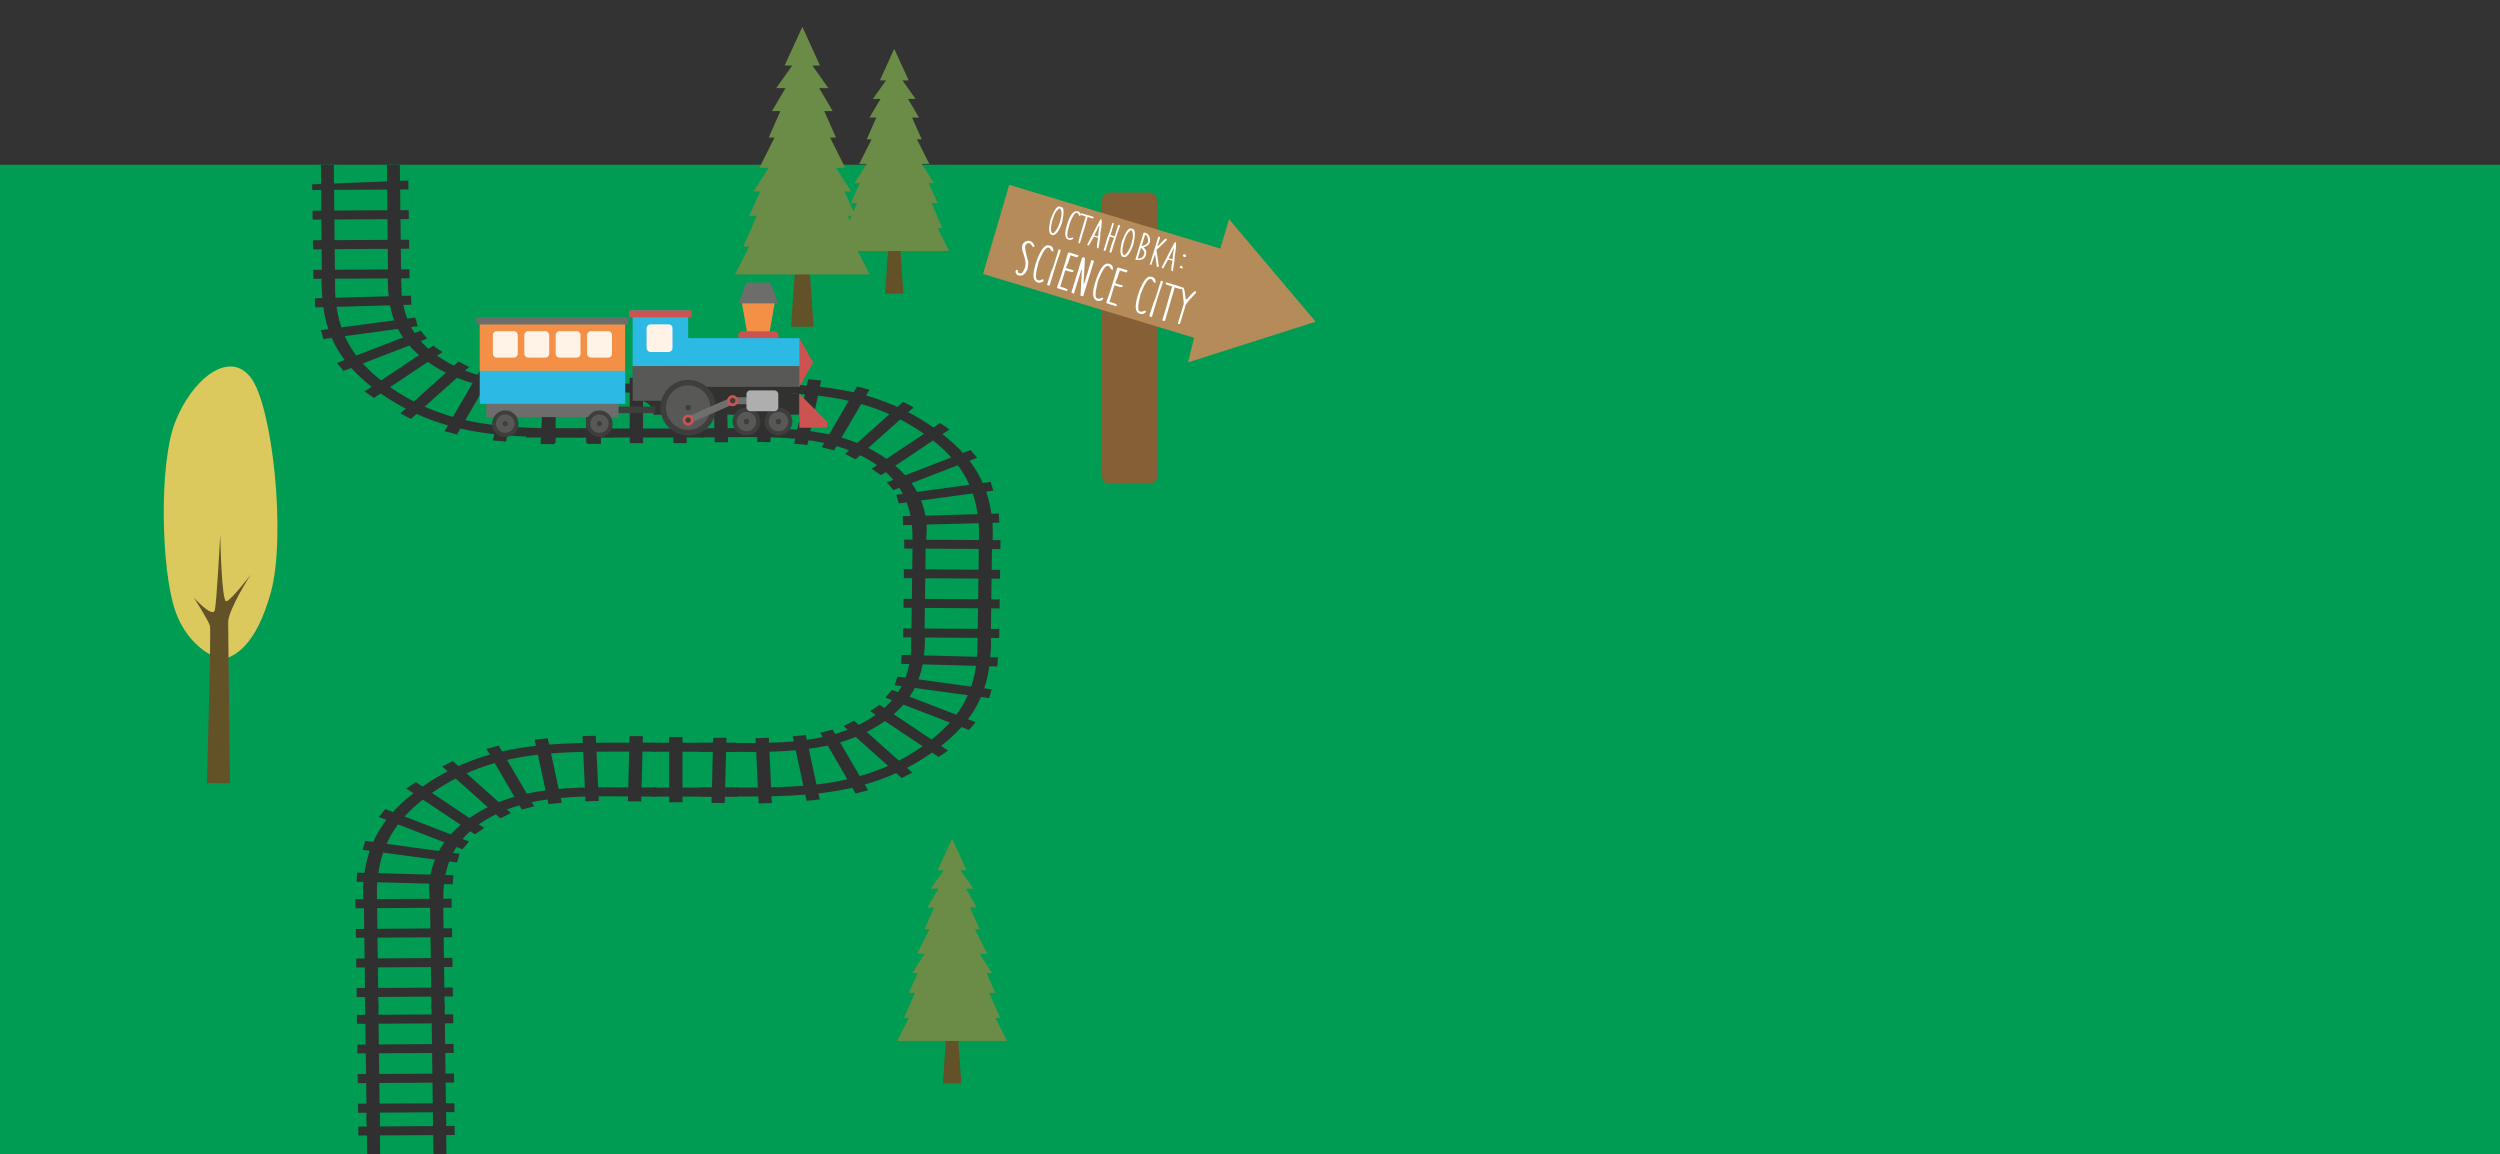 <?xml version="1.0" encoding="utf-8"?>
<!-- Generator: Adobe Illustrator 22.0.1, SVG Export Plug-In . SVG Version: 6.00 Build 0)  -->
<svg version="1.1" id="Слой_1" xmlns="http://www.w3.org/2000/svg" xmlns:xlink="http://www.w3.org/1999/xlink" x="0px" y="0px"
	 viewBox="0 0 1900 877.3" style="enable-background:new 0 0 1900 877.3;" xml:space="preserve">
<rect x="0" y="0" width="1900" height="877.3" fill="#333333" stroke="none"/>
<style type="text/css">
	.st0{fill:#009C53;}
	.st1{fill:#303030;}
	.st2{fill:#635128;}
	.st3{fill:#6B8C46;}
	.st4{fill:#DBC95D;}
	.st5{fill:#856037;}
	.st6{fill:#B48B59;}
	.st7{fill:#FFFFFF;}
	.st8{fill:#CD5351;}
	.st9{fill:#F49045;}
	.st10{fill:#6D6D6C;}
	.st11{fill:#2CBAE5;}
	.st12{fill:#FFF2E7;}
	.st13{fill:#313130;}
	.st14{fill:#585857;}
	.st15{fill:#3E3E3D;}
	.st16{fill:#6F6F6E;}
	.st17{fill:#AEAEAE;}
</style>
<g>
	<rect x="-42.2" y="125.2" class="st0" width="1998.9" height="752.9"/>
	<g>
		<g>
			<g>
				<g>
					<polygon class="st1" points="239.2,226.7 239.6,233.6 312.7,231.6 312.3,224.7 					"/>
					<polygon class="st1" points="243.9,250.9 245.8,257.7 317.5,247.9 315.6,241.3 					"/>
					<polygon class="st1" points="256.1,275.9 261.1,281.9 324.7,257.3 319.7,251.3 					"/>
					<polygon class="st1" points="277.1,297.5 284.2,302.4 336.3,267.6 329.2,262.7 					"/>
					<polygon class="st1" points="304.3,314.2 312.3,318.4 356.5,278.9 348.5,274.8 					"/>
					<polygon class="st1" points="337.9,327.7 347.3,330.2 374.2,284 364.8,281.5 					"/>
					<polygon class="st1" points="374.6,334.7 384.6,335.7 395.1,286.7 385.1,285.7 					"/>
					<polygon class="st1" points="410.9,337.4 421,337.6 423.3,288.1 413.3,287.8 					"/>
					<polygon class="st1" points="446.7,337.4 456.8,337.3 455.6,287.8 445.5,287.8 					"/>
					<path class="st1" d="M297.2,294.7c50.8,35,103.9,30.5,168.9,30.9l-0.1,6.8c-68.2-0.4-122.7,3.9-176-32.9
						c-40.4-27.9-45.6-56.6-45.6-88.8c3.3,0,6.7,0.1,10,0C254.4,241.2,259.3,268.6,297.2,294.7z"/>
					<path class="st1" d="M466.5,298.3c-51.3-0.3-100.9,4.7-140.6-22.7c-27.1-18.7-31.1-41.2-31.2-64.7c3.3-0.1,6.7,0.1,10,0.2
						c0.2,21.9,3.9,42.9,28.3,59.8c36.8,25.3,85.8,20.3,133.5,20.6L466.5,298.3z"/>
				</g>
				<g>
					<polygon class="st1" points="238.2,211.9 238.1,205.1 311.2,204.7 311.3,211.5 					"/>
					<polygon class="st1" points="237.9,189.5 237.8,182.6 310.9,182.2 311,189 					"/>
					<polygon class="st1" points="237.6,166.9 237.5,160.1 310.6,159.7 310.7,166.5 					"/>
					<polygon class="st1" points="237.3,144.4 237.2,140.1 310.3,137.2 310.4,144 					"/>
					<path class="st1" d="M244.7,220.8l10-0.1l-1-95.5c0,0-6.5,0-9.8,0L244.7,220.8z"/>
					<path class="st1" d="M294.1,125.2l0.9,95.3l10-0.1l-1.1-95.2C300.6,125.3,294.1,125.2,294.1,125.2z"/>
				</g>
			</g>
		</g>
		<g>
			<g>
				<g>
					<rect x="508.6" y="560.1" class="st1" width="10.1" height="49.6"/>
					<path class="st1" d="M559.2,564.5h-63.8v6.8h63.7C559.1,569,559.2,566.7,559.2,564.5z"/>
					<path class="st1" d="M561.1,598.6h-65.6v6.8h65.2C561,603.1,561.2,600.8,561.1,598.6z"/>
				</g>
				<g>
					<polygon class="st1" points="271,670.1 271.4,663.2 344.5,665.2 344.1,672.1 					"/>
					<polygon class="st1" points="275.6,645.9 277.6,639.1 349.3,648.9 347.3,655.5 					"/>
					<polygon class="st1" points="287.9,620.9 292.8,614.9 356.4,639.5 351.5,645.5 					"/>
					<polygon class="st1" points="308.8,599.3 316,594.4 368,629.2 360.9,634.1 					"/>
					<polygon class="st1" points="336.1,582.6 344.1,578.4 388.3,617.9 380.3,622 					"/>
					<polygon class="st1" points="369.7,569.1 379,566.7 406,612.8 396.6,615.3 					"/>
					<polygon class="st1" points="406.3,562.1 416.3,561.1 426.9,610.1 416.9,611.1 					"/>
					<polygon class="st1" points="442.7,559.4 452.8,559.2 455.1,608.7 445,609 					"/>
					<polygon class="st1" points="478.5,559.4 488.6,559.5 487.3,609.1 477.2,609 					"/>
					<path class="st1" d="M329,602.1c50.8-35,103.9-30.5,168.9-30.9l-0.1-6.8c-68.2,0.4-122.7-3.9-176,32.9
						c-33.8,23.3-43.4,47.2-45.6,73.2c-0.4,5.1,0,10.2,0,15.5c3.3,0,6.7-0.1,10,0C286.1,655.5,291,628.3,329,602.1z"/>
					<path class="st1" d="M498.2,598.5c-51.3,0.3-100.9-4.7-140.6,22.7c-20.7,14.3-28.9,30.9-31.2,48.4c-0.7,5.4,0.3,10.9,0.3,16.5
						c3.3,0.1,6.7,0.1,10,0c0.2-21.9,3.6-43.2,28-60.1c36.8-25.3,85.8-20.3,133.5-20.6L498.2,598.5z"/>
				</g>
				<g>
					<polygon class="st1" points="271.1,757.8 271,750.9 344.1,750.5 344.2,757.3 					"/>
					<polygon class="st1" points="270.8,735.3 270.7,728.5 343.8,728 343.9,734.9 					"/>
					<polygon class="st1" points="270.5,712.7 270.4,706 343.5,705.5 343.6,712.3 					"/>
					<polygon class="st1" points="270.2,690.3 270.1,683.4 343.2,683 343.3,689.8 					"/>
					<path class="st1" d="M277.6,766.6l10-0.1l-1.2-92.5c-3.3,0-6.7,0.1-10,0.1L277.6,766.6z"/>
					<path class="st1" d="M326.7,674.8l1.2,91.5l10-0.1l-1.2-91.5C333.4,674.8,330.1,674.8,326.7,674.8z"/>
				</g>
				<g>
					<polygon class="st1" points="272.2,845.7 272.1,838.8 345.3,838.4 345.4,845.2 					"/>
					<polygon class="st1" points="271.9,823.2 271.8,816.3 345,815.9 345.1,822.7 					"/>
					<polygon class="st1" points="271.6,800.6 271.5,793.9 344.7,793.4 344.8,800.2 					"/>
					<polygon class="st1" points="271.3,778.1 271.2,771.3 344.4,770.9 344.5,777.7 					"/>
					<path class="st1" d="M278.7,854.5l10-0.1l-1.2-92.5c-3.3,0-6.7,0.1-10,0.1L278.7,854.5z"/>
					<path class="st1" d="M327.9,762.7l1.2,91.5l10-0.1l-1.2-91.5C334.6,762.7,331.2,762.7,327.9,762.7z"/>
				</g>
				<g>
					<polygon class="st1" points="272.4,863 272.3,856.2 345.5,855.7 345.6,862.6 					"/>
					<path class="st1" d="M279.1,878.7h9.8l-0.3-31.9c-3.3,0-6.7,0.1-10,0.1L279.1,878.7z"/>
					<path class="st1" d="M329,847.6l0.5,31.2h9.8l-0.3-31.2C335.6,847.5,332.3,847.6,329,847.6z"/>
				</g>
			</g>
			<g>
				<g>
					<rect x="511.8" y="287.2" class="st1" width="10.1" height="49.6"/>
					<rect x="478.6" y="287.2" class="st1" width="10.1" height="49.6"/>
					<rect x="445.5" y="287.2" class="st1" width="10" height="49.6"/>
					<rect x="412.2" y="287.2" class="st1" width="10.1" height="49.6"/>
					<path class="st1" d="M535,291.5v6.8H398.5c0-2.3,0-4.5,0-6.8H535z"/>
					<path class="st1" d="M400,325.7h135v6.8H400C400,330.2,400,327.9,400,325.7z"/>
				</g>
				<g>
					<polygon class="st1" points="759.5,397.2 759.1,390.3 686,392.3 686.4,399.1 					"/>
					<polygon class="st1" points="754.9,372.9 752.9,366.2 681.2,376 683.1,382.6 					"/>
					<polygon class="st1" points="742.6,347.9 737.6,342 674,366.6 679,372.5 					"/>
					<polygon class="st1" points="721.6,326.4 714.5,321.5 662.4,356.3 669.6,361.2 					"/>
					<polygon class="st1" points="694.4,309.6 686.4,305.5 642.2,345 650.2,349.1 					"/>
					<polygon class="st1" points="660.8,296.2 651.4,293.7 624.5,339.9 633.9,342.3 					"/>
					<polygon class="st1" points="624.1,289.2 614.2,288.2 603.6,337.2 613.6,338.2 					"/>
					<polygon class="st1" points="587.8,286.5 577.7,286.2 575.4,335.8 585.5,336.1 					"/>
					<polygon class="st1" points="552,286.5 541.9,286.6 543.2,336.1 553.3,336.1 					"/>
					<path class="st1" d="M701.5,329.2c-50.8-35-103.9-30.5-168.9-30.9l0.1-6.8c68.2,0.4,122.7-3.9,176,32.9
						c33.8,23.3,43.4,47.2,45.6,73.2c0.4,5.1,0,10.2,0,15.5c-3.3,0-6.7-0.1-10,0C744.4,382.6,739.5,355.3,701.5,329.2z"/>
					<path class="st1" d="M532.3,325.5c51.3,0.3,100.9-4.7,140.6,22.7c20.7,14.3,28.9,30.9,31.2,48.4c0.7,5.4-0.3,10.9-0.3,16.5
						c-3.3,0.1-6.7,0.1-10,0c-0.2-21.9-3.6-43.2-28-60.1c-36.8-25.3-85.8-20.3-133.5-20.6L532.3,325.5z"/>
				</g>
				<g>
					<polygon class="st1" points="758.4,499.6 758,506.5 684.9,504.5 685.3,497.7 					"/>
					<polygon class="st1" points="753.7,523.9 751.8,530.6 680,520.8 682,514.2 					"/>
					<polygon class="st1" points="741.5,548.9 736.5,554.8 672.9,530.2 677.9,524.3 					"/>
					<polygon class="st1" points="720.5,570.4 713.4,575.3 661.3,540.5 668.4,535.6 					"/>
					<polygon class="st1" points="693.3,587.2 685.3,591.3 641.1,551.8 649.1,547.7 					"/>
					<polygon class="st1" points="659.7,600.6 650.3,603.1 623.4,556.9 632.8,554.5 					"/>
					<polygon class="st1" points="623,607.6 613,608.6 602.5,559.6 612.4,558.6 					"/>
					<polygon class="st1" points="586.6,610.3 576.6,610.6 574.2,561 584.3,560.7 					"/>
					<polygon class="st1" points="550.8,610.3 540.8,610.2 542,560.7 552.1,560.7 					"/>
					<path class="st1" d="M700.4,567.7c-50.8,35-103.9,30.5-168.9,30.9l0.1,6.8c68.2-0.4,122.7,3.9,176-32.9
						c40.4-27.9,45.6-56.6,45.6-88.8c-3.3,0-6.7,0.1-10,0C743.2,514.1,738.3,541.5,700.4,567.7z"/>
					<path class="st1" d="M531.1,571.3c51.3-0.3,100.9,4.7,140.6-22.7c27.1-18.7,31.1-41.2,31.2-64.7c-3.3-0.1-6.7,0.1-10,0.2
						c-0.2,21.9-3.9,42.9-28.3,59.8c-36.8,25.3-85.8,20.3-133.5,20.6V571.3z"/>
				</g>
				<g>
					<polygon class="st1" points="759.4,484.9 759.5,478 686.4,477.6 686.3,484.4 					"/>
					<polygon class="st1" points="759.7,462.4 759.8,455.5 686.7,455.1 686.6,461.9 					"/>
					<polygon class="st1" points="760,439.8 760.1,433.1 686.9,432.6 686.9,439.4 					"/>
					<polygon class="st1" points="760.3,417.3 760.4,410.5 687.2,410.1 687.2,416.9 					"/>
					<path class="st1" d="M752.9,493.7l-10-0.1l1.2-92.5c3.3,0,6.7,0.1,10,0.1L752.9,493.7z"/>
					<path class="st1" d="M703.7,401.9l-1.2,91.5l-10-0.1l1.2-91.5C697.1,401.9,700.4,401.9,703.7,401.9z"/>
				</g>
			</g>
		</g>
	</g>
	<g>
		<g>
			<g>
				<g>
					<polygon class="st2" points="682.2,158.4 679.6,158.8 677.1,158.4 672.7,223.2 679.6,223.2 686.6,223.2 					"/>
				</g>
				<g>
					<polygon class="st3" points="712.6,173.4 716.2,173.4 707.9,154.3 712.6,154.3 705.8,139.2 709.9,139.2 700.5,124.6 
						706.3,124.6 696.9,105.9 700.5,105.9 693.2,89.4 698.5,89.4 690.1,75.2 695.8,75.2 685.9,61.1 690.6,61.1 679.6,37.1 
						668.7,61.1 673.4,61.1 663.4,75.2 669.2,75.2 660.8,89.4 666,89.4 658.7,105.9 662.4,105.9 653,124.6 658.7,124.6 649.3,139.2 
						653.5,139.2 646.7,154.3 651.4,154.3 643.1,173.4 646.7,173.4 637.8,190.8 679.6,190.8 721.4,190.8 					"/>
				</g>
			</g>
		</g>
		<g>
			<g>
				<g>
					<polygon class="st2" points="612.9,169 609.8,169.4 606.7,169 601.2,248.3 609.8,248.3 618.3,248.3 					"/>
				</g>
				<g>
					<polygon class="st3" points="650.1,187.4 654.6,187.4 644.3,164 650.1,164 641.8,145.5 646.9,145.5 635.4,127.6 642.4,127.6 
						630.9,104.6 635.4,104.6 626.4,84.4 632.8,84.4 622.6,67 629.6,67 617.4,49.8 623.2,49.8 609.8,20.4 596.3,49.8 602.1,49.8 
						589.9,67 597,67 586.7,84.4 593.1,84.4 584.2,104.6 588.6,104.6 577.1,127.6 584.2,127.6 572.6,145.5 577.8,145.5 569.4,164 
						575.2,164 564.9,187.4 569.4,187.4 558.5,208.6 609.8,208.6 661,208.6 					"/>
				</g>
			</g>
		</g>
	</g>
	<g>
		<g>
			<g>
				<g>
					<path class="st4" d="M168.6,501.3c0,0-25-6.1-35.6-37.7c-10.6-31.7-12.2-110.8,0-142.5s40.5-55.9,57.4-34.4
						c16.9,21.6,27.1,120.9,15.5,163.3C194.2,492.5,177.3,499.2,168.6,501.3z"/>
				</g>
			</g>
			<g>
				<path class="st2" d="M157.3,595.2c0,0,3.2-115.5,2.3-119.4s-12.3-21.6-12.3-21.6s14.6,16.1,16,9.4s4.1-57.1,4.1-57.1
					s0.9,51,4.6,50.5c3.6-0.6,18.7-20.5,18.7-20.5s-17.3,26.6-17.3,36.6s1.4,122.2,1.4,122.2L157.3,595.2L157.3,595.2z"/>
			</g>
		</g>
	</g>
	<g>
		<g>
			<g>
				<polygon class="st2" points="726.1,758.7 723.6,759 721.1,758.7 716.6,823.4 723.6,823.4 730.6,823.4 				"/>
			</g>
			<g>
				<polygon class="st3" points="756.5,773.7 760.2,773.7 751.8,754.6 756.5,754.6 749.7,739.5 753.9,739.5 744.5,724.9 
					750.3,724.9 740.9,706.2 744.5,706.2 737.2,689.7 742.4,689.7 734.1,675.4 739.8,675.4 729.9,661.4 734.6,661.4 723.6,637.4 
					712.6,661.4 717.3,661.4 707.4,675.4 713.2,675.4 704.8,689.7 710,689.7 702.7,706.2 706.4,706.2 697,724.9 702.7,724.9 
					693.3,739.5 697.5,739.5 690.7,754.6 695.4,754.6 687,773.7 690.7,773.7 681.8,791.1 723.6,791.1 765.4,791.1 				"/>
			</g>
		</g>
	</g>
	<g>
		<g>
			<g>
				<path class="st5" d="M843.3,367.8h30.3c3.2,0,5.8-2.6,5.8-5.8V152.1c0-3.2-2.6-5.8-5.8-5.8h-30.3c-3.2,0-5.8,2.6-5.8,5.8v209.7
					C837.5,365.1,840.1,367.8,843.3,367.8z"/>
				<polygon class="st6" points="999.9,244.5 902.9,275.4 907.5,256.7 747.1,208.2 767,140.5 927.4,188.9 934.1,166.6 				"/>
			</g>
		</g>
		<g>
			<path class="st7" d="M805.3,156.9l1.6,0.5c1.8,0.5,1.9,4.6,0.2,12.1c-2.6,6.9-5.1,9.9-7.7,9.1c-2.4-0.8-2.7-4.8-0.9-12l0.3-0.8
				C801.3,159.3,803.5,156.4,805.3,156.9z M805.5,158.2c-2.2,1.2-3.9,3.6-5,7.3l-0.8,2.6c-1.3,4.8-1.3,7.9,0,9.1l0.7,0.2
				c2.2-1.8,3.9-4.6,5-8.3l0.4-1.3C807.1,163.3,807.1,160,805.5,158.2z"/>
			<path class="st7" d="M819.4,160.7c1.3,0.4,2,1.5,1.8,3.1c-0.1,0.4-0.4,0.4-0.8,0.3l-1.4-2.2l-0.7-0.2c-1.4-0.2-3.1,2.3-5.2,7.9
				l-0.4,1.3c-1.9,6.3-2,9.7-0.3,10.2c0.2,0,1.1-0.2,2.6-0.6l0.3,0.1c0.4,0.2,0.6,0.5,0.4,0.7c-1,1-2.2,1.3-3.4,0.9l-0.3-0.1
				c-2.8-0.9-3.1-4.6-1.1-11.3l0.5-1.5C813.5,162.7,816.2,159.7,819.4,160.7z"/>
			<path class="st7" d="M822.4,162.2l8.3,2.5c0.4,0.2,0.6,0.5,0.4,0.7l-0.1,0.3c-0.1,0.4-0.4,0.4-0.8,0.3l-3.6-1.1
				c-1.2,4.4-2.1,8-3,10.6l-2.9,9.5l-1.2-0.4c0.6-2.7,1.1-4.7,1.4-5.9l4.3-14.2l-3.6-1.1c-0.5-0.1-0.6-0.4-0.4-0.7l0.1-0.3
				C821.8,162.2,822,162,822.4,162.2z"/>
			<path class="st7" d="M836.8,166.6c0.9,0.3,0.7,4.1-0.6,11.3c0.3,0.1-0.1,3.7-1.3,10.8l-0.7,0c-0.8-0.2-0.7-2.8,0.4-7.9l-2.9-0.9
				c-0.4-0.1-1.7,2.2-4.2,6.7l-0.7-0.2c-0.5-0.1-0.6-0.4-0.4-0.7c5.9-11.7,9.3-18.1,10.2-19.3L836.8,166.6z M835.2,171.6
				c-0.3,0.9-1.5,3.3-3.6,7.3l2.9,0.9c0.4-4.3,0.8-7,1.1-8L835.2,171.6z"/>
			<path class="st7" d="M846.1,169.5c0.4,0.2,0.6,0.5,0.4,0.7l-2.5,8.4l3.2,1l2.5-8.4c0.2-0.4,0.4-0.4,0.8-0.3l0.8,0.8
				c-1.1,2.8-1.9,5-2.4,6.4l-4.2,13.6c-0.1,0.4-0.4,0.4-0.8,0.3l-0.3-0.1c-0.4-0.1-0.5-0.3-0.4-0.7l2-6.6c0.3-0.9,0.8-2.2,1.5-3.8
				l-3.2-1l-3.2,10.5c-0.1,0.4-0.4,0.4-0.8,0.3l-0.3-0.1c-0.5-0.1-0.6-0.4-0.4-0.7l3.4-11c0-0.2,0.2-0.3,0.4-0.2
				c0-0.2,0-0.3-0.2-0.4l0.7-1.3l2.3-7.4C845.5,169.5,845.8,169.4,846.1,169.5z"/>
			<path class="st7" d="M859.5,173.6l1.6,0.5c1.8,0.5,1.9,4.6,0.2,12.1c-2.6,6.9-5.1,9.9-7.7,9.1c-2.4-0.8-2.7-4.8-0.9-12l0.3-0.8
				C855.6,176.1,857.7,173.1,859.5,173.6z M859.8,174.8c-2.2,1.2-3.9,3.6-5,7.3l-0.8,2.6c-1.3,4.8-1.3,7.9,0,9.1l0.7,0.2
				c2.2-1.8,3.9-4.6,5-8.3l0.4-1.3C861.4,180,861.4,176.7,859.8,174.8z"/>
			<path class="st7" d="M870.4,176.9c2.6,0.8,3.7,2.9,3.7,6.5l-0.5,1.5c-0.4,1-1.8,2.1-4.5,3.2c1.9,1.5,2.5,3.2,1.9,5.2l-0.5,1.5
				c-0.6,2.1-3,3-7.1,2.7c-0.5-0.1-0.6-0.4-0.4-0.7l6-19.6C869,176.9,869.5,176.7,870.4,176.9z M870.3,178.4l-2.7,8.6
				c2.7-0.5,4.4-1.5,4.9-3.3C872.6,180.5,871.9,178.8,870.3,178.4z M867.2,188.3l-2.5,8.1l0.3,0.1c2.4-0.1,3.9-1.2,4.5-3.2
				C870.1,191.9,869.3,190.1,867.2,188.3z"/>
			<path class="st7" d="M880.9,179.9l0.3,0.1c0.4,0.2,0.6,0.5,0.4,0.7l-1.9,6.3l0.3,0.1c3.5-3.9,5.5-5.8,6-5.7l0.3,0.1
				c0.5,0.1,0.6,0.5,0.4,1c-4,4-6.7,6.4-7.8,7.4c1.2,8.1,1.9,12.4,1.7,12.8l-0.7,0.2l-0.7-0.2c-0.8-5.5-1.2-8.5-1.2-8.9l-0.3-0.1
				c-1.6,4.5-2.5,6.9-2.6,7.5l-0.7,0c-0.5-0.1-0.6-0.4-0.4-0.7l6.2-20.2C880.2,179.9,880.5,179.8,880.9,179.9z"/>
			<path class="st7" d="M893.3,184c0.9,0.3,0.7,4.1-0.6,11.3c0.3,0.1-0.1,3.7-1.3,10.8l-0.7,0c-0.8-0.2-0.7-2.8,0.4-7.9l-2.9-0.9
				c-0.4-0.1-1.7,2.2-4.2,6.7l-0.7-0.2c-0.5-0.1-0.6-0.4-0.4-0.7c5.9-11.7,9.3-18.1,10.2-19.3L893.3,184z M891.8,188.9
				c-0.3,0.9-1.5,3.3-3.6,7.3l2.9,0.9c0.4-4.3,0.8-7,1.1-8L891.8,188.9z"/>
			<path class="st7" d="M900.1,193.2l0.9,0.3c0.4,0.2,0.5,0.4,0.4,0.7l-0.1,0.6c-0.1,0.5-0.7,0.7-1.5,0.4c-0.3-0.3-0.7-0.5-0.9-0.5
				l0.4-1C899.5,193.3,899.8,193.1,900.1,193.2z M897.8,202l0.3,0.1c0.3,0.1,0.5,0.4,0.8,1.1l-0.1,0.5c-0.1,0.4-0.4,0.4-0.8,0.3
				l-0.9-0.3c-0.5-0.1-0.6-0.4-0.4-0.7l0.1-0.5C896.7,202.3,897.1,202,897.8,202z"/>
			<path class="st7" d="M783.3,183.3c1,0.4,2,1.5,3,3.5l-0.1,0.3c-0.1,0.5-0.5,0.6-1,0.5l-0.4-0.1c-0.7-1.4-1.7-2.4-2.7-2.7
				c-1.4-0.1-2.4,0.6-2.9,2.1c-0.4,1.4,0.4,5.6,2.4,12.5c-0.3,3-0.5,4.7-0.6,5c-1.8,4.1-4,5.7-6.9,4.9l-0.9-0.3
				c-0.4-0.1-0.9-0.9-1.5-2.3l0.5-1.7l1.6,0.5c-0.4,1.1-0.2,1.8,0.4,1.9l1.2,0.4c1.1,0.4,2.5-1.3,3.7-4.8c0.8-2.7,0.1-6.9-2.1-12.4
				c-0.4-1.9-0.3-3.6,0.1-4.8C778.7,183.3,780.7,182.5,783.3,183.3z"/>
			<path class="st7" d="M797.8,186.6c2.1,0.6,3,2.2,2.7,4.6l-1.2-0.4l-1.6-2.3l-0.9-0.3c-2-0.3-4.5,3.4-7.6,11.4
				c-2.1,8.2-2.4,12.6-0.9,13.1l1.6,0.5c0.2,0,1-0.3,2.6-1c0.6,0.2,0.7,0.6,0.6,0.9l-0.2,0.7c-1.4,1-2.8,1.4-4.3,0.9
				c-3.6-1.1-4.1-5.6-1.7-13.5l1.3-4c3.1-7.9,6-11.4,8.7-10.7L797.8,186.6z"/>
			<path class="st7" d="M805.1,189.6l0.9,0.3c-0.1,0.5-0.1,0.7,0.2,0.8c-1.7,4.4-2.8,7.8-3.5,10l-4.8,15.8c-0.1,0.5-0.5,0.6-1,0.5
				l-0.4-0.1c-0.6-0.1-0.8-0.5-0.6-1l3.2-10.1c0-0.2,0.3-0.2,0.5-0.2c0-0.2,0-0.4-0.3-0.5l0.9-1.5l4.2-13.5
				C804.3,189.6,804.6,189.4,805.1,189.6z"/>
			<path class="st7" d="M813,192l6.6,2l-0.4,1c-0.1,0.5-0.5,0.6-1,0.5l-4.6-1.4l-1.7,5.4l-1.7,3.9l0.7,0.6l5,1.5l-0.4,1.3l-2.2-0.3
				l-3.7-1.1l-3.8,12.5l3.7,1.1l1.9,1l-0.4,1.3l-7-2.2l-0.7-0.6c2.1-5.9,3.7-10.6,4.7-14.1l3.7-12.2C812.2,192,812.5,191.8,813,192z
				"/>
			<path class="st7" d="M823.4,195.6l1.2,0.4l-1.1,19.6l0.4,0.1l5.6-18.2l1.2,0.4c0.6,0.2,0.7,0.6,0.6,1l-7.9,25.7
				c-0.1,0.5-0.5,0.6-1,0.5l-1.2-0.4l1-19.6l-0.4-0.1l-5.6,18.2l-1.2-0.4c-0.6-0.1-0.8-0.5-0.6-1l7.9-25.7
				C822.6,195.6,823,195.4,823.4,195.6z"/>
			<path class="st7" d="M843.1,200.5c2.1,0.6,3,2.2,2.7,4.6l-1.2-0.4l-1.6-2.3l-0.9-0.3c-2-0.3-4.5,3.4-7.6,11.4
				c-2.1,8.2-2.4,12.6-0.9,13.1l1.6,0.5c0.2,0,1-0.3,2.6-1c0.6,0.2,0.7,0.6,0.6,0.9l-0.2,0.7c-1.4,1-2.8,1.4-4.3,0.9
				c-3.6-1.1-4.1-5.6-1.7-13.5l1.3-4c3.1-7.9,6-11.4,8.7-10.7L843.1,200.5z"/>
			<path class="st7" d="M850.4,203.5l6.6,2l-0.4,1c-0.1,0.5-0.5,0.6-1,0.5l-4.6-1.4l-1.7,5.4l-1.7,3.9l0.7,0.6l5,1.5l-0.4,1.3
				l-2.2-0.3l-3.7-1.1l-3.8,12.5l3.7,1.1l1.9,1l-0.4,1.3l-7-2.2l-0.7-0.6c2.1-5.9,3.7-10.6,4.7-14.1l3.7-12.2
				C849.6,203.5,850,203.3,850.4,203.5z"/>
			<path class="st7" d="M875.5,210.4c2.1,0.6,3,2.2,2.7,4.6l-1.2-0.4l-1.6-2.3l-0.9-0.3c-2-0.3-4.5,3.4-7.6,11.4
				c-2.1,8.2-2.4,12.6-0.9,13.1l1.6,0.5c0.2,0,1-0.3,2.6-1c0.6,0.2,0.7,0.6,0.6,0.9l-0.2,0.7c-1.4,1-2.8,1.4-4.3,0.9
				c-3.6-1.1-4.1-5.6-1.7-13.5l1.3-4c3.1-7.9,6-11.4,8.7-10.7L875.5,210.4z"/>
			<path class="st7" d="M882.8,213.4l0.9,0.3c-0.1,0.5-0.1,0.7,0.2,0.8c-1.7,4.4-2.8,7.8-3.5,10l-4.8,15.8c-0.1,0.5-0.5,0.6-1,0.5
				l-0.4-0.1c-0.6-0.1-0.8-0.5-0.6-1l3.2-10.1c0-0.2,0.3-0.2,0.5-0.2c0-0.2,0-0.4-0.3-0.5l0.9-1.5l4.2-13.5
				C882,213.4,882.3,213.3,882.8,213.4z"/>
			<path class="st7" d="M886.8,214.7l11.1,3.4c0.6,0.2,0.7,0.6,0.6,1c-0.1,0.3-0.6,0.6-1.6,0.6l-4.1-1.3l-0.1,0.3
				c-1.4,4.6-3.8,13-7.3,25.1l-0.9,0.1l-0.4-0.1c-0.6-0.1-0.7-0.5-0.6-1l2.5-8.1c1-3.5,2.6-9.1,4.8-17l-4.1-1.3
				c-0.4-0.1-0.7-0.6-0.9-1.3C886,214.6,886.4,214.5,886.8,214.7z"/>
			<path class="st7" d="M899.3,218.5c0.7,0.5,1.3,3.4,1.8,8.7l0.9,0.3c3.4-4.1,5.5-6.2,6.4-6.2c0.6,0.1,0.7,0.6,0.5,1.3
				c-5,5.3-7.5,8.3-7.7,9l-4.3,14.2c-0.1,0.5-0.5,0.6-1,0.5c-0.6-0.1-0.7-0.5-0.6-1l4.3-14.2c0.1-0.5-0.2-4.6-1.2-12.2l0.1-0.4
				L899.3,218.5z"/>
		</g>
	</g>
	<g>
		<g>
			<polygon class="st8" points="607.5,294 618,275.5 607.5,257 602.2,262.3 602.2,288.7 			"/>
			<g>
				<polygon class="st9" points="584.5,254.4 588.7,230.6 588.7,225.4 563.9,225.4 563.9,230.6 568.1,254.4 				"/>
				<path class="st8" d="M591.6,262.3v-7.5c0-1.7-1.4-3-3-3h-24.5c-1.7,0-3,1.4-3,3v7.5H591.6z"/>
				<polygon class="st10" points="591.3,230.6 585.6,214.8 567.1,214.8 561.3,230.6 				"/>
			</g>
			<polygon class="st11" points="480.8,235.9 480.8,278.2 488.7,286.1 523,286.1 523,235.9 			"/>
			<polygon class="st11" points="607.5,278.2 607.5,257 501.9,257 501.9,286.1 599.5,286.1 			"/>
			<g>
				<path class="st12" d="M508.1,246.5h-13.7c-1.7,0-3,1.4-3,3v15c0,1.7,1.4,3,3,3h13.7c1.7,0,3-1.4,3-3v-15
					C511.1,247.8,509.8,246.5,508.1,246.5z"/>
			</g>
			<rect x="478.1" y="235.9" class="st8" width="47.5" height="5.3"/>
			<path class="st13" d="M486.1,286.1v18.5c5.8,0,10.6,4.7,10.6,10.6h105.6v-29H486.1V286.1z"/>
			<rect x="480.8" y="278.2" class="st14" width="42.2" height="26.4"/>
			<rect x="501.9" y="278.2" class="st14" width="105.6" height="15.8"/>
			<rect x="596.9" y="299.3" class="st13" width="10.6" height="15.8"/>
			<polygon class="st8" points="628.6,320.4 607.5,299.3 607.5,325.1 628.6,325.1 			"/>
			<g>
				<g>
					<path class="st15" d="M591.6,330.9L591.6,330.9c-5.8,0-10.6-4.7-10.6-10.6c0-5.8,4.7-10.6,10.6-10.6c5.8,0,10.6,4.7,10.6,10.6
						C602.2,326.2,597.5,330.9,591.6,330.9"/>
					<path class="st14" d="M591.6,313c4.1,0,7.4,3.3,7.4,7.4s-3.3,7.4-7.4,7.4c-4.1,0-7.4-3.3-7.4-7.4
						C584.2,316.3,587.6,313,591.6,313"/>
					<path class="st15" d="M591.6,318.3c1.2,0,2.1,0.9,2.1,2.1s-0.9,2.1-2.1,2.1c-1.2,0-2.1-0.9-2.1-2.1
						C589.5,319.2,590.5,318.3,591.6,318.3"/>
				</g>
				<g>
					<path class="st15" d="M567.3,330.9L567.3,330.9c-5.8,0-10.6-4.7-10.6-10.6c0-5.8,4.7-10.6,10.6-10.6c5.8,0,10.6,4.7,10.6,10.6
						C577.9,326.2,573.2,330.9,567.3,330.9"/>
					<path class="st14" d="M567.3,313c4.1,0,7.4,3.3,7.4,7.4s-3.3,7.4-7.4,7.4c-4.1,0-7.4-3.3-7.4-7.4
						C560,316.3,563.3,313,567.3,313"/>
					<path class="st15" d="M567.3,318.3c1.2,0,2.1,0.9,2.1,2.1s-0.9,2.1-2.1,2.1c-1.2,0-2.1-0.9-2.1-2.1
						C565.2,319.2,566.2,318.3,567.3,318.3"/>
				</g>
				<g>
					<path class="st15" d="M523,330.9L523,330.9c-11.7,0-21.1-9.5-21.1-21.1c0-11.7,9.5-21.1,21.1-21.1c11.7,0,21.1,9.5,21.1,21.1
						C544.1,321.5,534.7,330.9,523,330.9"/>
					<g>
						<path class="st14" d="M523,292.9c9.3,0,16.9,7.6,16.9,16.9s-7.6,16.9-16.9,16.9c-9.3,0-16.9-7.6-16.9-16.9
							S513.7,292.9,523,292.9"/>
					</g>
					<path class="st15" d="M523,307.7c1.2,0,2.1,0.9,2.1,2.1s-0.9,2.1-2.1,2.1c-1.2,0-2.1-0.9-2.1-2.1
						C520.9,308.7,521.8,307.7,523,307.7"/>
				</g>
				<g>
					<g>
						<polygon class="st16" points="524.1,321.7 522,316.9 556.2,301.9 579.5,301.9 579.5,307.2 557.3,307.2 						"/>
					</g>
					<g>
						<path class="st8" d="M523,315.1c-2.3,0-4.2,1.9-4.2,4.2c0,2.3,1.9,4.2,4.2,4.2s4.2-1.9,4.2-4.2S525.3,315.1,523,315.1
							L523,315.1z"/>
						<path class="st15" d="M523,317.2c1.2,0,2.1,0.9,2.1,2.1s-0.9,2.1-2.1,2.1c-1.2,0-2.1-0.9-2.1-2.1
							C520.9,318.2,521.8,317.2,523,317.2"/>
					</g>
					<g>
						<path class="st8" d="M556.8,300.3c-2.3,0-4.2,1.9-4.2,4.2c0,2.3,1.9,4.2,4.2,4.2s4.2-1.9,4.2-4.2
							C561,302.2,559.1,300.3,556.8,300.3L556.8,300.3z"/>
						<path class="st15" d="M556.8,302.4c1.2,0,2.1,0.9,2.1,2.1s-0.9,2.1-2.1,2.1c-1.2,0-2.1-0.9-2.1-2.1
							C554.7,303.4,555.6,302.4,556.8,302.4"/>
					</g>
					<path class="st17" d="M567.3,299.7v9.8c0,1.7,1.4,3,3,3h18.2c1.7,0,3-1.4,3-3v-9.8c0-1.7-1.4-3-3-3h-18.2
						C568.7,296.6,567.3,298,567.3,299.7z"/>
				</g>
			</g>
		</g>
		<g>
			<rect x="469.6" y="309" class="st15" width="28.4" height="5"/>
			<g>
				<rect x="369.6" y="296.9" class="st10" width="100.5" height="20.1"/>
				<g>
					<path class="st15" d="M384,332.1L384,332.1c5.6,0,10.1-4.5,10.1-10.1s-4.5-10.1-10.1-10.1s-10,4.6-10,10.1
						C374,327.6,378.5,332.1,384,332.1"/>
					<path class="st14" d="M384,315c3.9,0,7,3.2,7,7c0,3.9-3.2,7-7,7c-3.9,0-7-3.2-7-7C377,318.1,380.2,315,384,315"/>
					<path class="st15" d="M384,320c1.1,0,2,0.9,2,2s-0.9,2-2,2s-2-0.9-2-2S382.9,320,384,320"/>
				</g>
				<g>
					<path class="st15" d="M455.6,332.1L455.6,332.1c5.6,0,10-4.5,10-10.1s-4.5-10.1-10-10.1c-5.6,0-10.1,4.5-10.1,10.1
						C445.6,327.6,450.1,332.1,455.6,332.1"/>
					<path class="st14" d="M455.6,315c3.9,0,7,3.2,7,7c0,3.9-3.2,7-7,7c-3.9,0-7-3.2-7-7C448.6,318.1,451.8,315,455.6,315"/>
					<path class="st15" d="M455.6,320c1.1,0,2,0.9,2,2s-0.9,2-2,2s-2-0.9-2-2S454.5,320,455.6,320"/>
				</g>
				<polygon class="st9" points="364.6,281.8 364.6,241.6 475.1,241.6 475.1,281.8 462.5,294.4 377.1,294.4 				"/>
				<rect x="362" y="241.6" class="st10" width="115.6" height="5"/>
				<g>
					<path class="st12" d="M401.4,251.7h13.1c1.6,0,2.9,1.3,2.9,2.9v14.3c0,1.6-1.3,2.9-2.9,2.9h-13.1c-1.6,0-2.9-1.3-2.9-2.9v-14.3
						C398.5,253,399.8,251.7,401.4,251.7z"/>
					<path class="st12" d="M438.3,271.8h-13.1c-1.6,0-2.9-1.3-2.9-2.9v-14.3c0-1.6,1.3-2.9,2.9-2.9h13.1c1.6,0,2.9,1.3,2.9,2.9v14.3
						C441.2,270.5,439.9,271.8,438.3,271.8z"/>
					<path class="st12" d="M393.5,254.6v14.3c0,1.6-1.3,2.9-2.9,2.9h-13.1c-1.6,0-2.9-1.3-2.9-2.9v-14.3c0-1.6,1.3-2.9,2.9-2.9h13.1
						C392.2,251.7,393.5,253,393.5,254.6z"/>
					<path class="st12" d="M449.1,251.7h13.1c1.6,0,2.9,1.3,2.9,2.9v14.3c0,1.6-1.3,2.9-2.9,2.9h-13.1c-1.6,0-2.9-1.3-2.9-2.9v-14.3
						C446.2,253,447.5,251.7,449.1,251.7z"/>
				</g>
				<rect x="364.6" y="281.8" class="st11" width="110.6" height="25.1"/>
			</g>
		</g>
	</g>
</g>
</svg>

